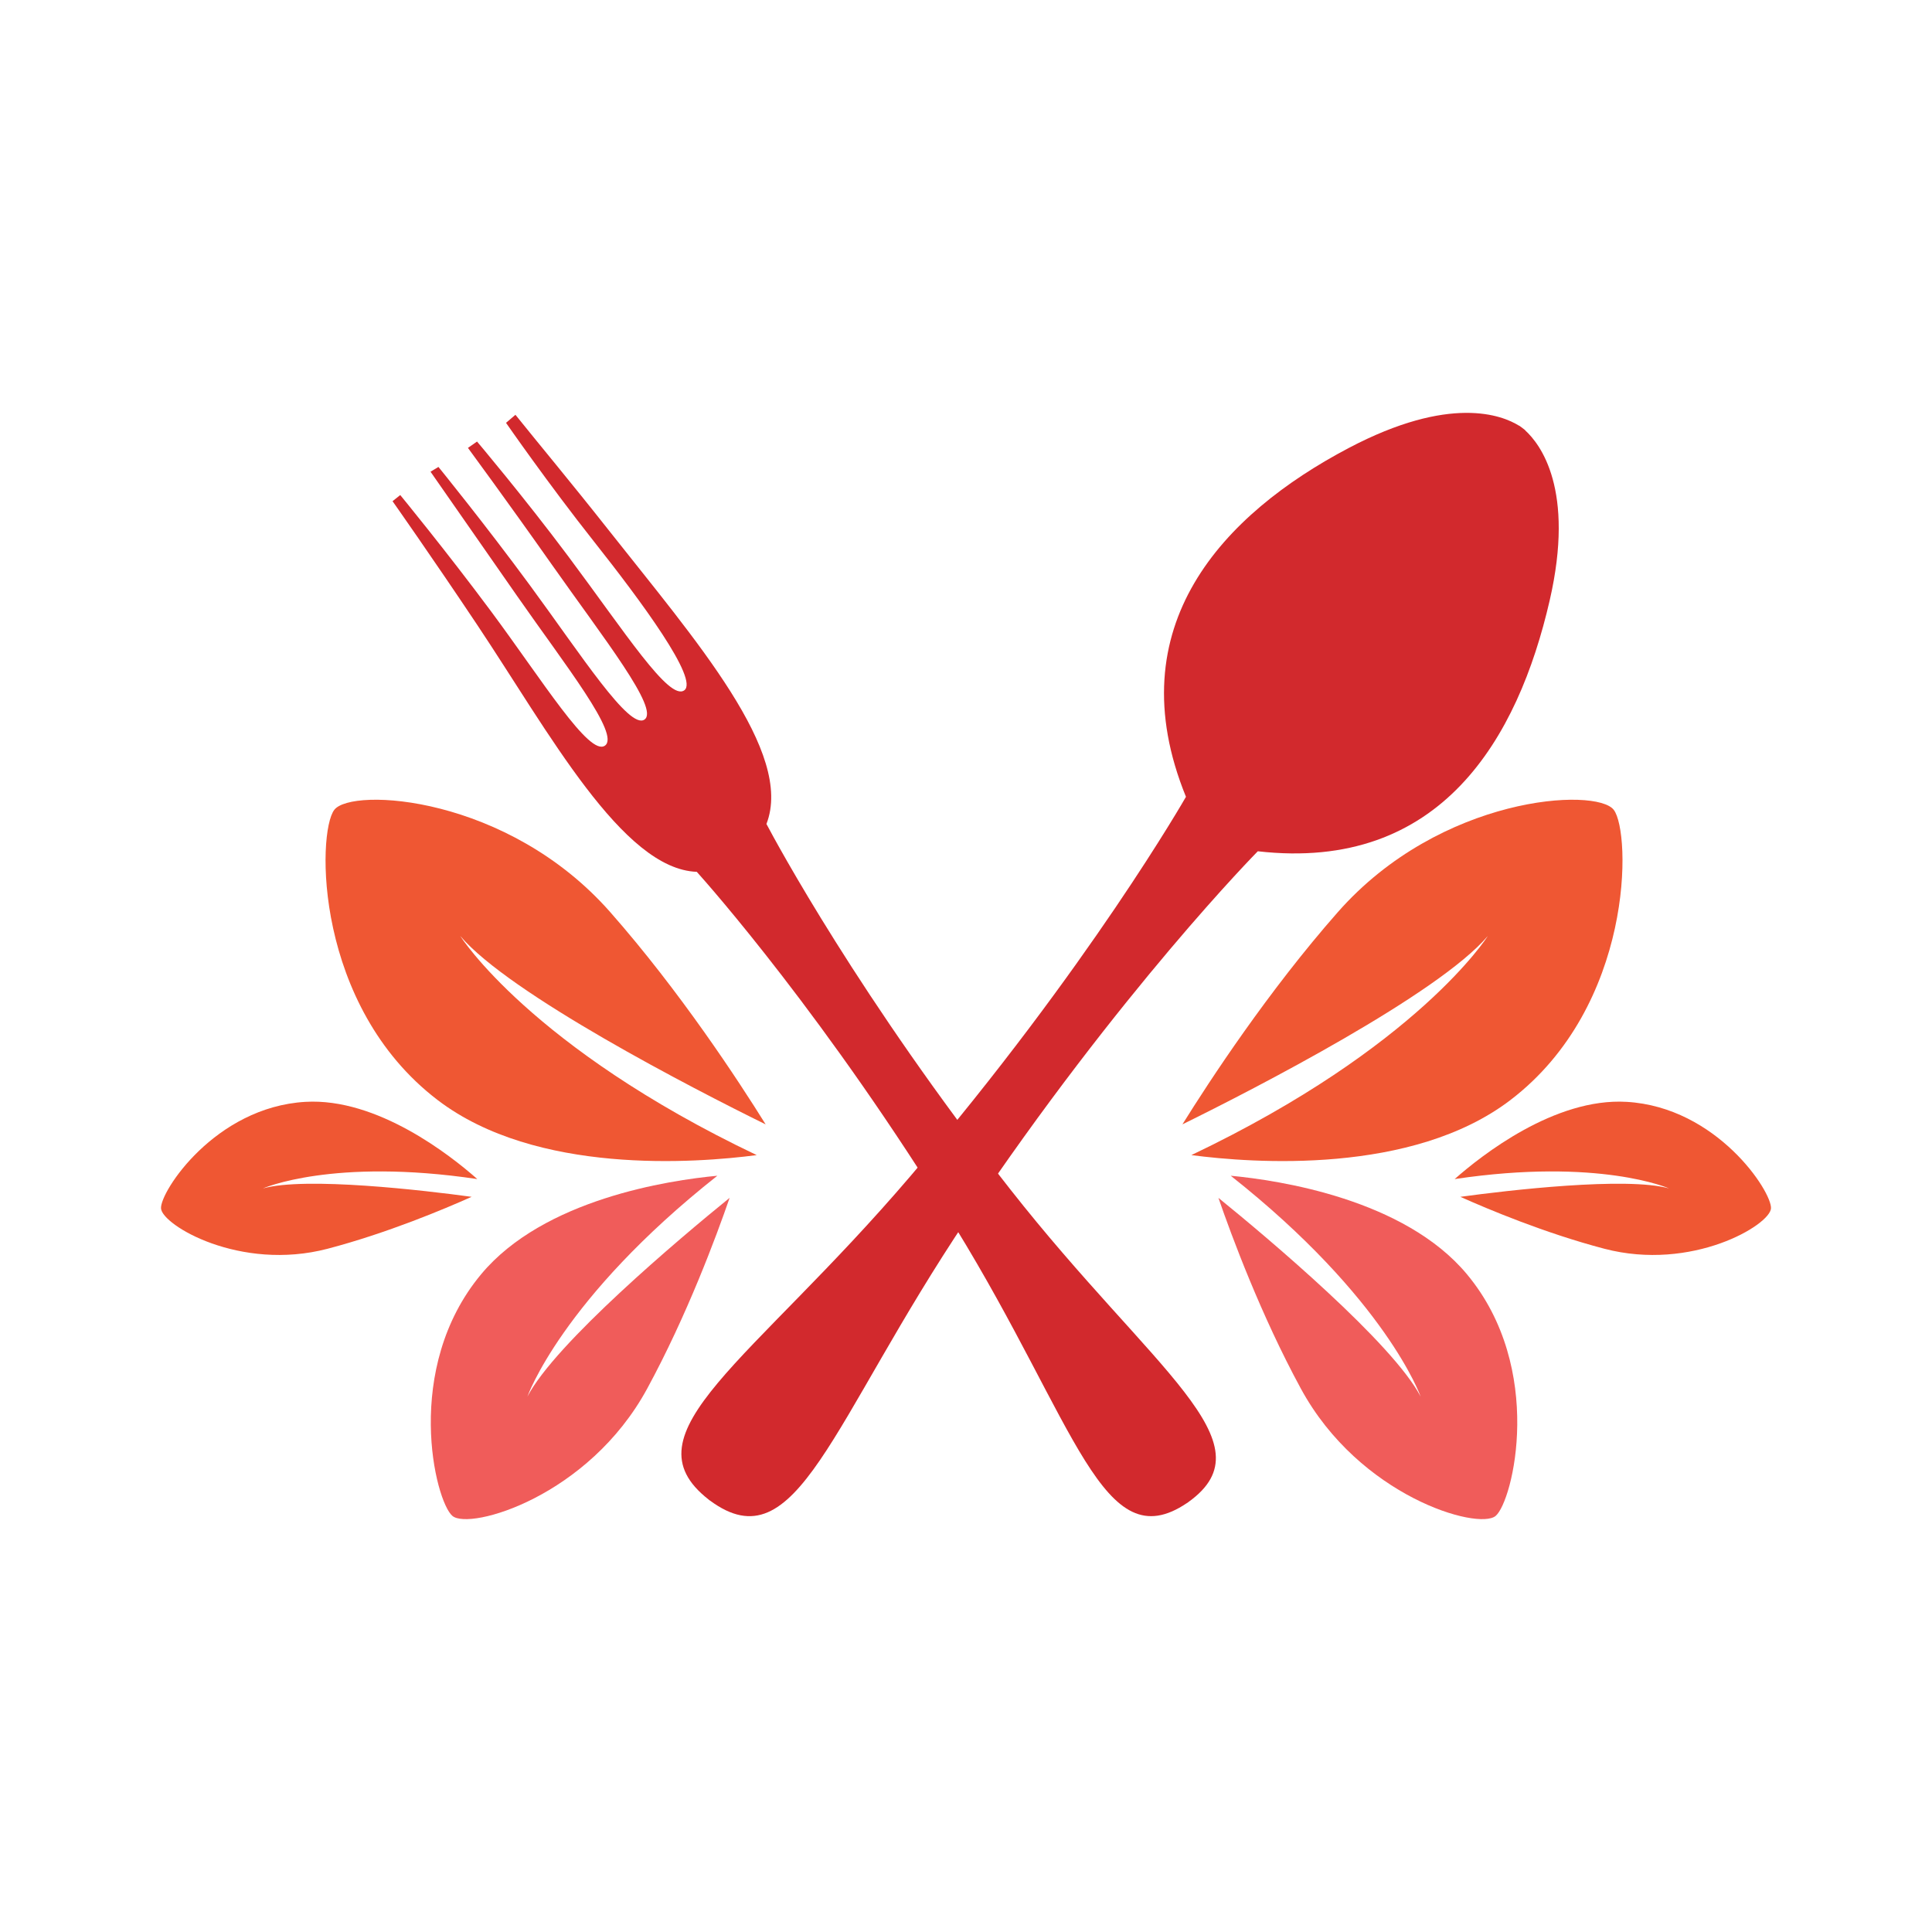 <?xml version="1.0" encoding="utf-8"?>
<!-- Generator: Adobe Illustrator 16.0.0, SVG Export Plug-In . SVG Version: 6.00 Build 0)  -->
<!DOCTYPE svg PUBLIC "-//W3C//DTD SVG 1.1//EN" "http://www.w3.org/Graphics/SVG/1.1/DTD/svg11.dtd">
<svg version="1.1" id="Layer_1" xmlns="http://www.w3.org/2000/svg" xmlns:xlink="http://www.w3.org/1999/xlink" x="0px" y="0px"
	 width="540px" height="540px" viewBox="0 0 540 540" enable-background="new 0 0 540 540" xml:space="preserve">
<g>
	<g>
		<path fill="#EF5733" d="M494.996,337.743c-0.277,4.657-22.078,17.694-46.554,11.289c-16.613-4.351-32.639-11.103-40.27-14.515
			c13.136-1.804,46.45-5.695,58.346-2.343c0,0-19.522-8.646-59.936-2.621c7.549-6.663,27.986-22.761,48.062-21.582
			C479.896,309.453,495.27,333.088,494.996,337.743z"/>
		<g>
			<path fill="#EF5733" d="M451.056,226.36c-4.854-6.375-48.418-4.027-77.129,28.583c-19.492,22.137-35.846,47.128-43.436,59.319
				c20.447-10.041,71.631-36.465,85.355-52.644c0,0-19.52,31.054-82.859,61.237c17.134,2.248,61.696,5.565,89.16-15.371
				C456.688,281.141,455.914,232.734,451.056,226.36z"/>
			<path fill="#F05C5A" d="M418.024,423.713c-4.867,4.058-38.025-5.405-54.42-35.574c-11.135-20.478-19.343-42.603-23.051-53.333
				c13.981,11.326,48.793,40.679,56.526,55.556c0,0-9.587-27.355-53.09-61.739c13.592,1.276,48.513,6.549,65.999,27.501
				C431.981,382.495,422.884,419.659,418.024,423.713z"/>
		</g>
	</g>
	<g>
		<path fill="#EF5733" d="M45.004,337.743c0.27,4.657,22.078,17.694,46.552,11.289c16.607-4.351,32.632-11.103,40.265-14.515
			c-13.137-1.804-46.452-5.695-58.339-2.343c0,0,19.518-8.646,59.929-2.621c-7.542-6.663-27.984-22.761-48.06-21.582
			C60.096,309.453,44.727,333.088,45.004,337.743z"/>
		<g>
			<path fill="#EF5733" d="M93.429,226.36c4.859-6.374,48.424-4.031,77.135,28.583c19.497,22.137,35.844,47.126,43.435,59.322
				c-20.445-10.047-71.63-36.471-85.354-52.65c0,0,19.514,31.057,82.861,61.24c-17.135,2.242-61.698,5.573-89.158-15.368
				C87.792,281.141,88.567,232.734,93.429,226.36z"/>
			<path fill="#F05C5A" d="M126.466,423.713c4.866,4.058,38.024-5.405,54.418-35.574c11.13-20.478,19.343-42.605,23.046-53.333
				c-13.981,11.326-48.787,40.679-56.52,55.553c0,0,9.585-27.353,53.091-61.736c-13.602,1.276-48.519,6.546-65.999,27.508
				C112.506,382.495,121.605,419.659,126.466,423.713z"/>
		</g>
	</g>
	<g>
		<path fill="#D2292D" d="M214.222,230.301c7.75-19.941-19.695-51.205-44.346-82.435c-10.322-13.077-19.443-23.989-25.811-31.93
			l-2.631,2.249c0,0,11.764,16.979,24.601,33.197c13.122,16.581,29.434,38.629,25.194,41.583
			c-4.23,2.953-16.471-16.146-32.368-37.426c-12.48-16.7-25.528-32.124-25.528-32.124l-2.542,1.771c0,0,11.437,15.549,23.399,32.554
			c14.634,20.789,30.179,40.43,25.947,43.376c-4.238,2.954-17.763-18.122-31.994-37.481c-12.511-17.028-25.599-33.126-25.599-33.126
			l-2.213,1.335c0,0,12.032,17.256,24.102,34.592c13.597,19.527,29.012,38.928,24.638,41.978
			c-4.379,3.05-17.417-18.16-31.852-37.585c-12.504-16.824-25.348-32.459-25.348-32.459l-2.153,1.711
			c0,0,10.754,15.243,23.618,34.504c20.065,30.043,40.622,68.343,61.421,69.094c3.264,3.64,36.354,40.907,72.316,99.459
			c33.848,55.102,41.127,92.938,64.734,76.934c0,0.006,0.007,0.009,0.007,0.014c0.058-0.041,0.109-0.087,0.174-0.128
			c0.058-0.042,0.117-0.076,0.174-0.118c0-0.006,0-0.009-0.006-0.012c23.188-16.597-9.787-36.527-49.756-87.372
			C240.403,279.04,216.945,235.453,214.222,230.301z"/>
		<path fill="#D2292D" d="M433.14,167.826c7.149-31.074-2.661-43.727-6.834-47.526c0-0.006,0.019-0.023,0.019-0.023
			s-0.304-0.299-0.929-0.743c-0.51-0.396-0.82-0.582-0.82-0.582s-0.012,0.021-0.018,0.021c-4.709-2.926-19.243-8.688-47.604,6.255
			c-34.946,18.41-64.934,49.734-45.473,97.481c0,0-27.077,47.505-76.934,105.931c-44.54,52.193-80.336,71.916-56.467,90.498
			c0,0.005,0,0.014-0.006,0.014c0.058,0.047,0.122,0.085,0.187,0.131c0.065,0.048,0.111,0.099,0.177,0.146
			c0-0.003,0.004-0.009,0.011-0.013c24.334,17.966,33.66-21.827,71.888-78.806c42.79-63.772,81.222-102.678,81.222-102.678
			C402.785,243.776,424.281,206.319,433.14,167.826z"/>
	</g>
</g>
</svg>
